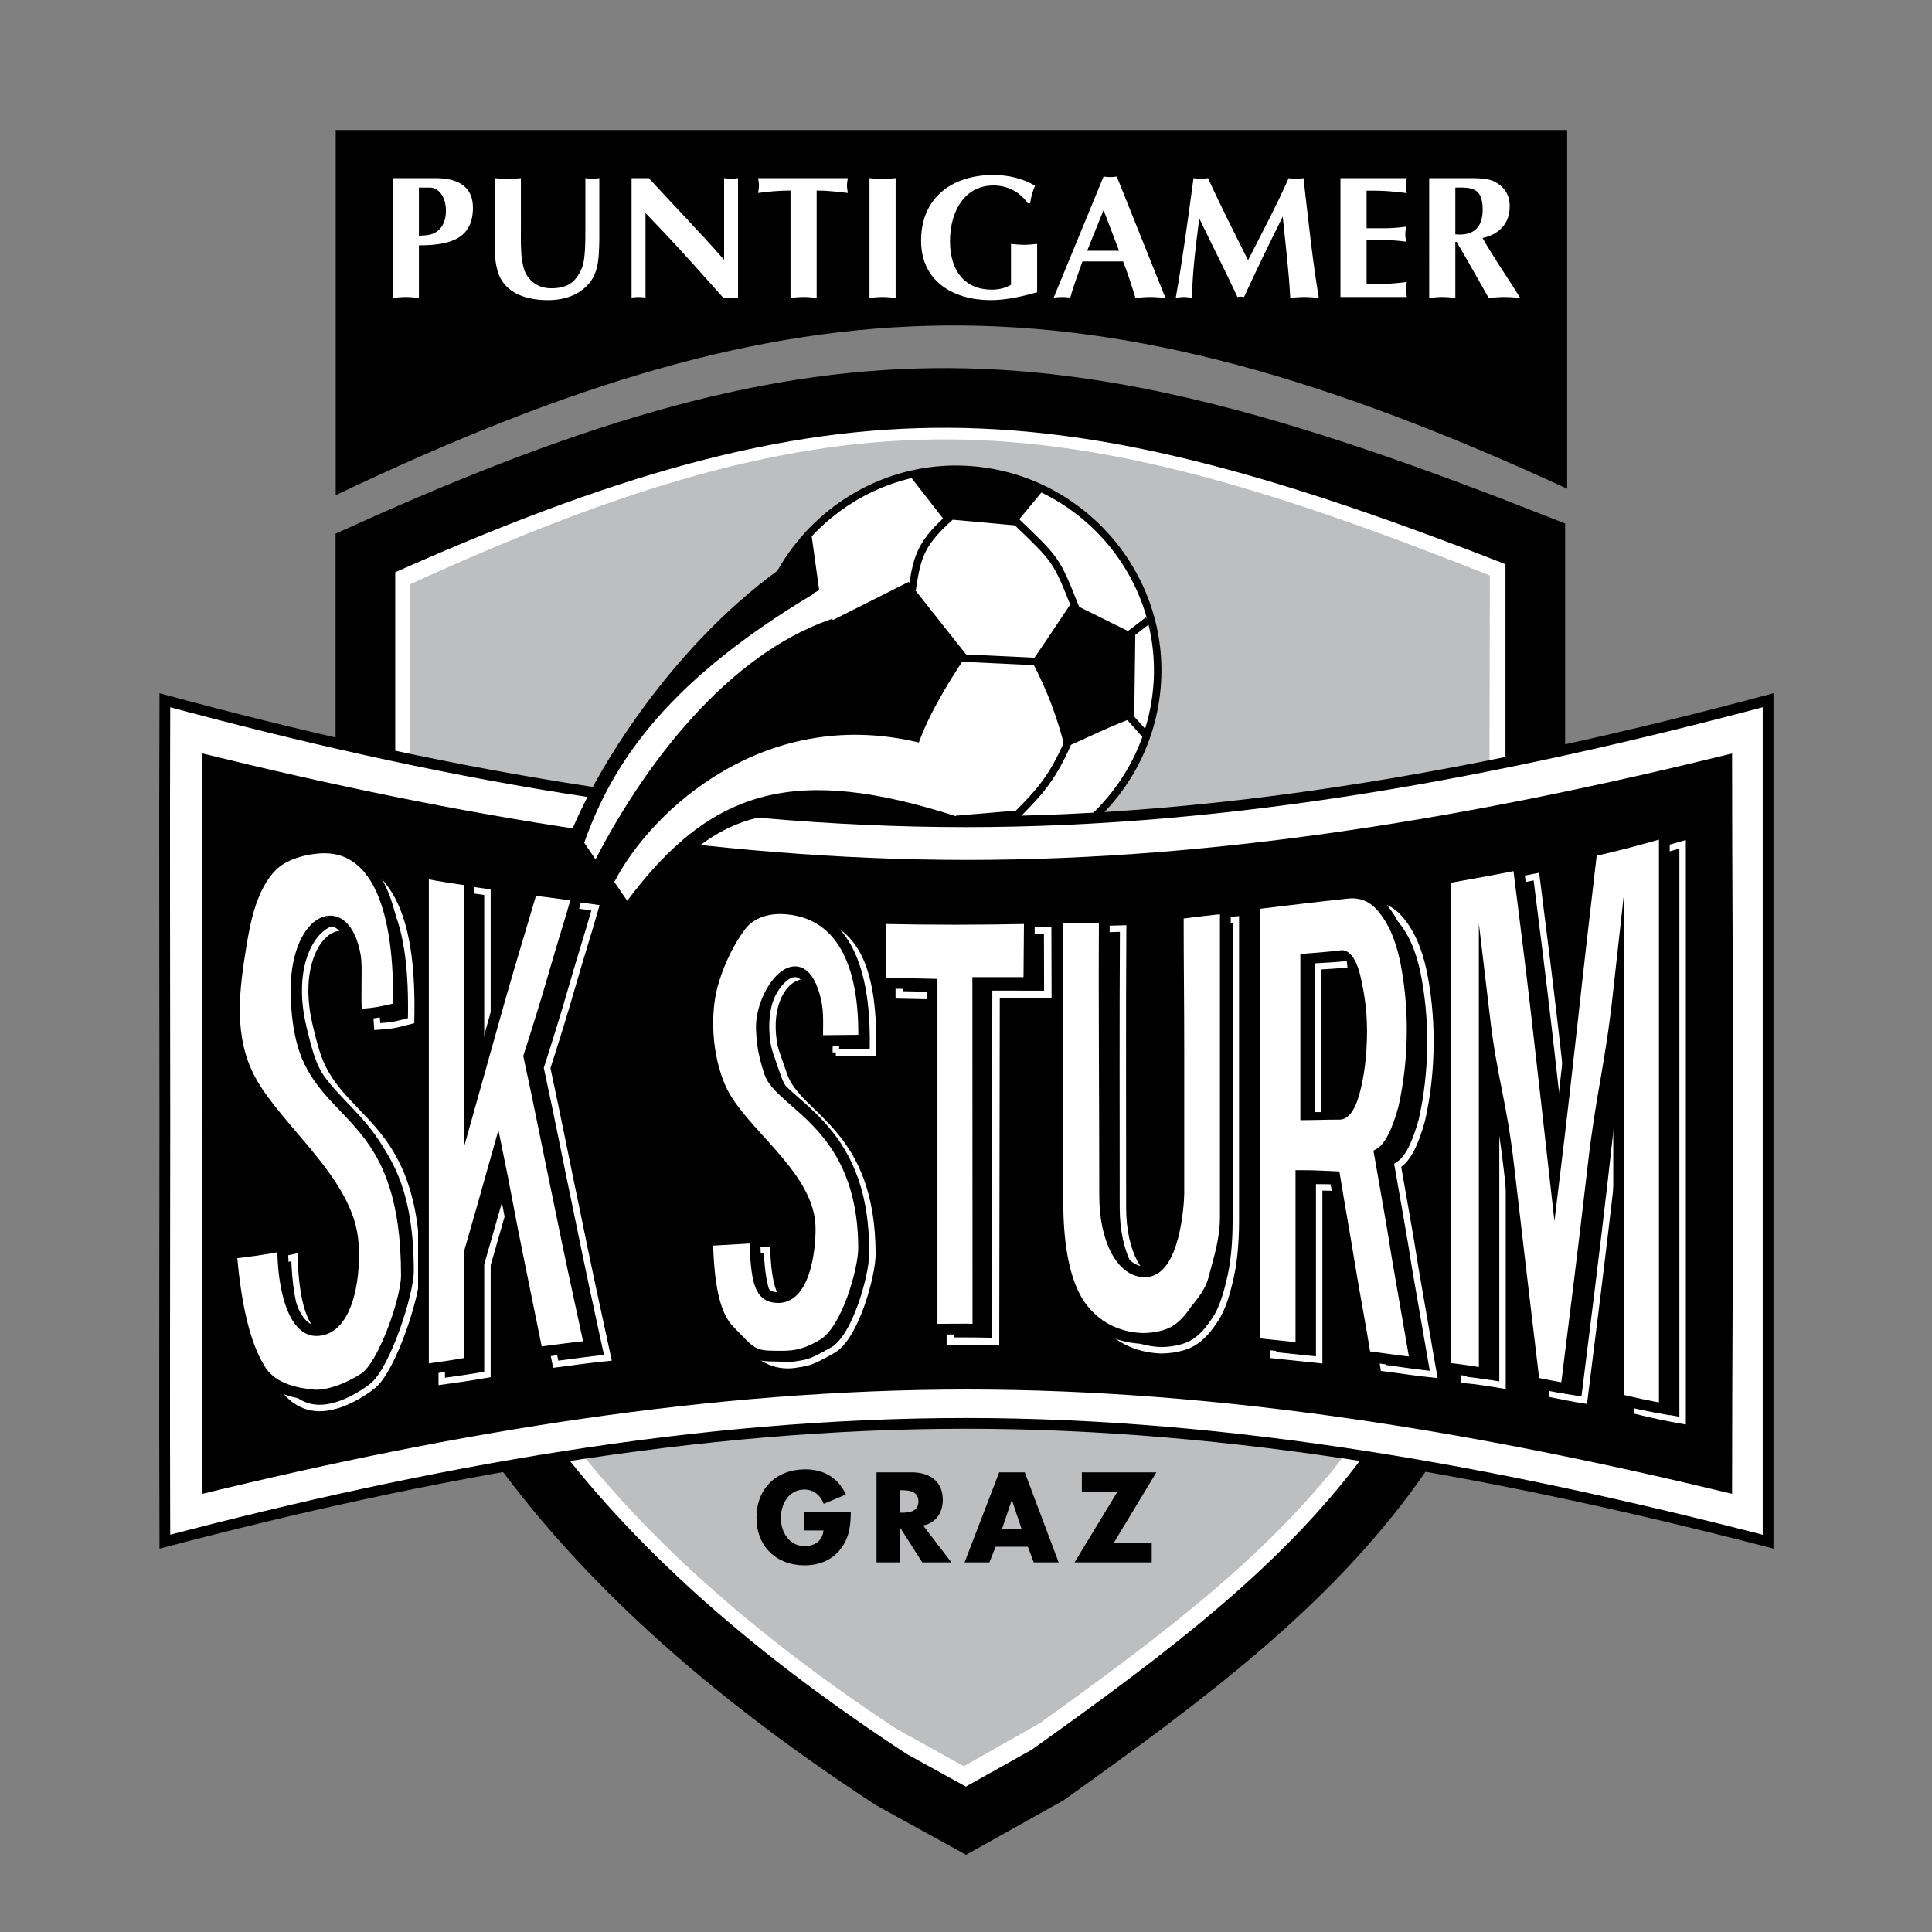 <?xml version="1.0" encoding="iso-8859-1"?>
<!-- Generator: Adobe Illustrator 24.0.1, SVG Export Plug-In . SVG Version: 6.00 Build 0)  -->
<svg version="1.1" xmlns="http://www.w3.org/2000/svg" xmlns:xlink="http://www.w3.org/1999/xlink" x="0px" y="0px"
	 viewBox="0 0 396.85 396.85" style="enable-background:new 0 0 396.85 396.85;" xml:space="preserve">
<rect x="0" y="0" width="396.85" height="396.85" fill="#808080" stroke="none"/>
<g id="Background" style="display:none;">
</g>
<g id="Guides" style="display:none;">
</g>
<g id="Foreground">
	<g>
		<path style="fill:#FFFFFF;stroke:#000000;stroke-width:12.256;stroke-miterlimit:50;" d="M315.366,168.907l-0.11,29.818
			C314.924,290.056,272.185,323.96,215.2,364.6l-16.786,9.387l-15.24-8.393c-61.071-39.868-108.117-91.331-108.117-163.667v-30.48
			v-57.868c97.294-43.954,142.683-40.31,240.309-1.877V168.907z"/>
		<path style="fill:#BCBEC0;stroke:#BCBEC0;stroke-width:0.33;stroke-miterlimit:57.299;" d="M305.758,170.454v28.824
			c0,85.257-39.646,116.731-92.214,154.5l-15.572,8.835l-13.915-7.73c-56.322-37.217-99.613-85.146-99.613-152.512v-28.384v-53.891
			c89.674-40.972,131.419-37.548,221.424-1.767L305.758,170.454z"/>
		<path style="fill:#FFFFFF;stroke:#000000;stroke-width:1.534;stroke-miterlimit:50;" d="M198.745,96.461
			c-22.639-1.325-42.297,16.234-43.622,38.984c-1.325,22.639,16.234,42.297,38.984,43.622c22.64,1.325,42.297-16.234,43.622-38.984
			C239.054,117.444,221.495,97.787,198.745,96.461z"/>
		<g>
			<path style="fill:#FFFFFF;" d="M33.864,143.838c54.776,14.798,109.553,24.958,164.55,24.958
				c54.776,0,109.663-10.27,164.77-24.958c0,28.824,0.111,57.758,0.111,86.361c0,28.824-0.111,57.647-0.111,86.471
				c-55.107-14.246-109.994-24.296-164.77-24.296c-54.997,0-109.773,9.94-164.55,24.296c-0.11-28.824,0-57.647,0-86.471
				C33.864,201.486,33.753,172.662,33.864,143.838L33.864,143.838z"/>
		</g>
		<path style="fill:#FFFFFF;stroke:#000000;stroke-width:2.21;stroke-miterlimit:50;" d="M33.864,143.838
			c54.776,14.798,109.553,24.958,164.55,24.958c54.776,0,109.663-10.27,164.77-24.958c0,28.824,0,144.009,0,172.832
			c-55.107-14.246-109.994-24.296-164.77-24.296c-54.997,0-109.773,9.94-164.55,24.296c-0.11-28.824,0-57.647,0-86.471
			C33.864,201.486,33.753,172.662,33.864,143.838L33.864,143.838z"/>
		<g>
			<g>
				<path d="M41.594,154.772c52.126,12.81,104.583,21.866,157.04,21.866c52.236,0,104.694-8.945,157.151-21.866
					c0,25.29,0.221,50.58,0.221,75.98c0,25.29-0.221,50.579-0.221,76.09c-52.457-12.7-104.915-21.425-157.151-21.425
					c-52.457,0-104.914,8.725-157.04,21.425c-0.11-25.511,0-50.801,0-76.09C41.594,205.462,41.484,180.062,41.594,154.772
					L41.594,154.772z"/>
			</g>
		</g>
		<path style="fill:none;stroke:#FFFFFF;stroke-width:1.323;stroke-miterlimit:50;" d="M300.678,182.821
			c4.969-0.882,9.939-1.766,14.91-2.759c1.324,10.491,2.649,20.873,3.864,31.474c1.215,10.602,2.43,21.425,3.645,32.248
			c1.325-10.823,2.539-21.756,3.754-32.579c1.215-11.154,2.54-22.418,3.866-33.904c4.969-1.104,9.939-2.429,14.909-3.865
			c0,19.878,0,39.536,0,59.083c0,19.989,0,39.536,0,59.304c-3.092-0.552-6.295-1.215-9.386-1.988c0-15.792,0-31.585,0-47.377
			c0-15.792,0-31.695,0-47.488c-1.769,16.013-3.535,31.806-5.302,47.377c-1.767,15.351-3.645,30.37-5.522,45.278
			c-2.209-0.331-4.307-0.773-6.516-1.214c-1.767-14.799-3.534-29.708-5.19-44.064c-1.657-14.357-3.424-28.493-5.079-42.518
			c0,14.025,0,28.161,0,42.297c0,14.246,0,28.272,0,42.408c-2.652-0.442-5.413-0.884-7.953-1.104c0-16.786,0-33.462,0-50.359
			C300.678,216.395,300.567,199.719,300.678,182.821z"/>
		<path style="fill:none;stroke:#FFFFFF;stroke-width:1.323;stroke-miterlimit:50;" d="M261.473,188.123
			c6.405-0.774,12.702-1.546,18.995-2.208c2.872-0.331,5.411,0.663,7.401,3.203c2.096,2.54,3.532,5.853,4.528,10.381
			c0.882,4.307,1.434,9.277,1.434,14.357c0,5.853-0.663,11.375-1.767,16.234c-1.325,4.749-2.872,8.062-4.97,9.277
			c1.215,7.068,2.54,14.136,3.645,21.314c1.215,7.179,2.54,14.467,3.755,21.645c-3.314-0.331-6.847-0.883-10.271-1.325
			c-0.993-6.295-2.209-12.479-3.201-18.553c-0.996-6.185-2.1-12.258-3.094-18.333c-2.319-0.11-4.639-0.221-6.958-0.221
			c0,5.963,0,11.927,0,17.78c0,5.853,0,11.816,0,17.67c-3.203-0.332-6.405-0.663-9.497-0.994c0-15.02,0-29.928,0-45.058
			C261.473,218.273,261.473,203.253,261.473,188.123z"/>
		<path style="fill:none;stroke:#FFFFFF;stroke-width:1.323;stroke-miterlimit:50;" d="M245.901,189.669
			c2.651-0.331,5.303-0.552,7.952-0.773c0,10.381,0,20.762,0,30.811c0,10.381,0,20.651,0,31.033c0,4.859-0.44,9.166-1.325,12.589
			c-0.773,3.424-1.877,6.405-3.313,8.283c-1.325,1.988-2.982,3.755-4.968,4.639c-1.769,0.773-3.867,1.104-5.855,1.104
			c-5.19-0.221-9.608-2.43-12.7-6.736c-3.092-4.417-4.638-11.707-4.638-21.425c0-9.718,0-19.547,0-29.155c0-9.498,0-19.327,0-29.045
			l9.649-0.263c-0.11,18.664-0.042,38.584-0.042,57.358c0,9.056,3.534,15.572,8.172,15.572c6.185,0.221,7.068-14.136,7.068-16.124
			c0-9.608,0-19.327,0-28.935C245.901,208.885,245.901,199.277,245.901,189.669z"/>
		<path style="fill:none;stroke:#FFFFFF;stroke-width:1.534;stroke-miterlimit:3.864;" d="M195.211,204.578l-10.491-0.221v-13.252
			c10.16,0.221,20.21,0.221,30.48,0l0.035,13.161l-10.636-0.019l-0.11,71.342c-3.092-0.111-6.185-0.111-9.277-0.111V204.578z"/>
		<path style="fill:none;stroke:#FFFFFF;stroke-width:1.323;stroke-miterlimit:50;" d="M90.738,283.761c0-16.896,0-33.904,0-50.911
			c0-17.007,0-34.015,0-51.132c3.203,0.663,6.295,1.103,9.387,1.545c0,7.953,0,15.794,0,23.524c0,7.841,0,15.571,0,23.413
			c2.209-7.841,4.307-15.351,6.405-22.86c2.099-7.4,4.417-14.909,6.516-22.087c3.092,0.332,6.185,0.773,9.277,1.215
			c-1.546,5.412-3.313,10.933-4.859,16.345c-1.546,5.411-3.313,11.043-5.08,16.565c2.209,10.16,4.197,20.431,6.295,30.37
			c1.988,9.829,4.086,19.547,6.185,29.155c-3.534,0.331-7.178,0.883-10.712,1.325c-1.325-6.626-2.761-13.473-4.086-20.1
			c-1.436-6.957-2.651-13.915-4.086-20.872c-1.877,6.736-3.865,13.583-5.853,20.541c0,7.51,0,15.019,0,22.529
			C97.033,282.877,93.941,283.319,90.738,283.761z"/>
		<path style="fill:none;stroke:#FFFFFF;stroke-width:1.323;stroke-miterlimit:50;" d="M77.486,210.873
			c-0.332-4.307-0.442-8.503-0.884-10.933c-2.871-16.455-15.792-9.497-13.694,7.068c0.221,2.319,1.546,7.289,1.988,8.725
			c4.419,15.13,20.762,13.915,20.762,45.389c0,4.97-4.941,20.209-9.085,23.523c-2.513,2.011-5.824,3.754-8.585,4.306
			c-4.416,0.994-8.283-0.773-10.933-5.521c-2.872-4.638-4.859-12.59-5.743-23.523c5.649-0.95,3.163-0.397,9.166-1.657
			c0.331,11.044,2.761,16.787,7.289,16.787c6.847,0,7.51-15.13,7.51-18.553c0-12.921-16.455-23.523-20.981-34.125
			c-3.646-8.283-1.768-20.872-0.443-29.044c0.883-5.413,3.534-9.608,5.743-12.921c2.098-3.203,4.969-4.97,8.283-4.417
			c12.922,1.877,17.007,13.694,16.565,33.683C80.717,210.619,80.717,210.619,77.486,210.873z"/>
		<path style="fill:none;stroke:#FFFFFF;stroke-width:1.323;stroke-miterlimit:50;" d="M171.688,216.174
			c0-2.319,0.221-5.743-0.331-8.062c-2.982-13.252-14.357-7.841-12.479,5.632c0.221,1.767,0.663,2.65,2.209,7.178
			c3.092,8.614,18.111,11.265,18.111,36.775c0,4.086-3.375,16.964-8.172,19.657c-4.129,2.318-4.859,2.54-7.178,2.872
			c-3.865,0.773-7.841-0.663-10.271-4.528c-2.43-3.755-4.086-10.05-4.307-18.995l8.283,0.11c0.332,8.835,2.098,12.148,6.074,12.148
			c5.853,0,6.736-11.375,6.516-15.019c-0.663-10.492-14.246-19.105-18.222-27.72c-3.092-6.626-3.644-16.124-1.436-22.75
			c1.325-4.197,3.313-7.952,5.19-10.492c1.767-2.65,5.19-4.196,9.498-3.865c11.154,0.883,14.467,10.933,14.136,27.057H171.688z"/>
		<path style="fill:#FFFFFF;stroke:#000000;stroke-width:2.21;stroke-miterlimit:50;" d="M296.923,180.393
			c4.969-0.883,9.939-1.769,14.909-2.761c1.327,10.491,2.65,20.873,3.865,31.475c1.215,10.602,2.43,21.424,3.645,32.247
			c1.325-10.823,2.54-21.756,3.755-32.579c1.214-11.154,2.539-22.419,3.867-33.904c4.968-1.106,9.938-2.43,14.907-3.865
			c0,19.878,0,39.536,0,59.083c0,19.989,0,39.536,0,59.304c-3.092-0.552-6.295-1.215-9.387-1.988c0-15.792,0-31.584,0-47.377
			s0-20.646,0-36.439c-1.767,16.013-3.534,20.757-5.301,36.329c-1.767,15.351-3.645,30.37-5.522,45.279
			c-2.208-0.332-4.307-0.773-6.516-1.215c-1.767-14.798-3.534-29.707-5.19-44.064c-1.656-14.357-3.423-17.444-5.08-31.469
			c0,14.025,0,17.112,0,31.248c0,14.247,0,28.272,0,42.408c-2.65-0.442-5.41-0.884-7.951-1.105c0-16.786,0-33.462,0-50.359
			C296.923,213.965,296.812,197.29,296.923,180.393z"/>
		<path style="fill:#FFFFFF;stroke:#000000;stroke-width:2.21;stroke-miterlimit:50;" d="M257.718,185.694
			c6.405-0.773,12.7-1.546,18.995-2.209c2.871-0.333,5.411,0.663,7.399,3.203c2.098,2.54,3.534,5.853,4.528,10.381
			c0.883,4.307,1.436,9.276,1.436,14.356c0,5.853-0.663,11.375-1.767,16.234c-1.325,4.749-2.872,8.062-4.968,9.277
			c1.213,7.068,2.539,14.136,3.643,21.314c1.215,7.179,2.54,14.467,3.755,21.646c-3.313-0.331-6.847-0.883-10.27-1.325
			c-0.994-6.295-2.209-12.479-3.203-18.553c-0.994-6.184-2.099-12.258-3.091-18.333c-2.319-0.11-4.638-0.221-6.957-0.221
			c0,5.964,0,11.927,0,17.78c0,5.853,0,11.816,0,17.67c-3.204-0.332-6.407-0.663-9.499-0.994c0-15.019,0-29.928,0-45.058
			C257.718,215.843,257.718,200.823,257.718,185.694z"/>
		<path style="fill:#FFFFFF;stroke:#000000;stroke-width:2.21;stroke-miterlimit:50;" d="M242.027,187.693
			c2.651-0.331,7.018-0.884,9.668-1.105c0,10.381,0,20.887,0,30.937c0,10.381,0,21.936,0,32.317c0,4.859-1.328,8.73-2.21,12.153
			c-0.775,3.424-2.59,5.311-4.026,7.188c-1.324,1.988-2.982,3.754-4.97,4.638c-1.767,0.773-3.865,1.104-5.853,1.104
			c-5.19-0.221-9.608-2.429-12.7-6.736c-3.092-4.418-4.638-11.706-4.638-21.425c0-9.718,0-19.547,0-29.155
			c0-9.498,0-19.327,0-29.045l9.537-0.043c-0.11,18.665,0.071,38.365,0.071,57.139c0,9.056,3.535,15.571,8.174,15.571
			c6.183,0.221,7.066-14.136,7.066-16.123c0-9.608,0-19.326,0-28.934C242.146,206.456,242.027,197.301,242.027,187.693z"/>
		<path style="fill:#FFFFFF;stroke:#000000;stroke-width:2.21;stroke-miterlimit:50;" d="M191.456,202.149l-10.491-0.221v-13.252
			c10.16,0.221,20.209,0.221,30.48,0l-0.111,13.142h-10.491l0.028,71.227c-3.092-0.11-6.323,0.005-9.415,0.005V202.149z"/>
		<path style="fill:#FFFFFF;stroke:#000000;stroke-width:2.21;stroke-miterlimit:50;" d="M167.933,213.745
			c0-2.319,0.221-5.743-0.331-8.062c-2.982-13.252-11.582-1.836-11.202,5.765c0.089,1.779,0.144,4.3,1.657,8.839
			c2.21,6.629,19.335,10.673,19.335,36.184c0,4.086-3.314,16.573-8.286,19.612c-4.327,2.644-7.049,2.486-9.392,2.486
			c-5.248,0-5.248-0.552-9.893-5.299c-3.128-3.196-4.249-9.511-4.47-18.456l9.667-0.552c0.332,8.835,0.877,12.271,4.853,12.271
			c5.853,0,6.736-11.375,6.516-15.019c-0.663-10.492-14.246-19.105-18.222-27.72c-3.092-6.626-3.645-16.124-1.436-22.75
			c1.325-4.197,3.313-7.952,5.19-10.492c1.767-2.652,5.191-4.196,9.498-3.865c11.154,0.882,16.307,10.846,15.975,26.97
			L167.933,213.745z"/>
		<path style="fill:#FFFFFF;stroke:#000000;stroke-width:2.21;stroke-miterlimit:50;" d="M73.259,208.409
			c-0.331-4.307,0.165-9.724-0.276-12.153c-2.21-12.154-11.877-7.734-12.154,6.353c-0.109,5.551,0.707,10.758,2.21,14.363
			c5.524,13.259,20.44,13.549,20.44,45.023c0,4.97-4.794,18.48-8.563,20.993c-3.314,2.209-7.734,3.867-10.682,3.534
			c-2.1-0.237-8.283-0.773-10.933-5.522c-2.872-4.638-4.859-12.59-5.743-23.523c3.603-0.454,5.498-0.632,10.509-1.559
			c-0.038,9.213,2.377,17.402,6.905,17.402c6.847,0,8.287-12.43,7.458-19.059c-1.603-12.822-17.363-23.73-21.89-34.333
			c-3.645-8.283-2.361-17.435-1.036-25.606c0.883-5.412,2.21-12.154,6.336-16.359c2.855-2.91,8.027-3.805,10.789-3.805
			c10.898,0,15.633,12.881,15.192,32.87C77.982,207.932,77.206,208.099,73.259,208.409z"/>
		<path style="fill:#FFFFFF;stroke:#000000;stroke-width:2.21;stroke-miterlimit:50;" d="M86.983,281.331
			c0-16.897,0-33.903,0-50.911s0-34.014,0-51.132c3.203,0.663,6.295,1.104,9.387,1.546c0,7.952,0,15.792,0,23.523
			c0,7.841,0,15.571,0,23.413c2.209-7.841,4.307-15.351,6.405-22.86c2.099-7.399,4.419-14.909,6.516-22.089
			c3.092,0.331,6.185,0.774,9.277,1.216c-1.546,5.411-3.312,10.933-4.859,16.345c-1.546,5.411-3.313,11.044-5.08,16.566
			c2.209,10.16,4.196,20.431,6.294,30.37c1.988,9.829,4.086,19.547,6.185,29.155c-3.534,0.332-7.178,0.883-10.712,1.325
			c-1.325-6.626-2.761-13.473-4.086-20.099c-1.436-6.958-2.65-13.915-4.087-20.872c-1.877,6.736-3.865,13.583-5.853,20.541
			c0,7.51,0,15.019,0,22.529C93.278,280.448,90.186,280.89,86.983,281.331z"/>
		<path d="M267.106,195.964c0,11.596,0,22.749,0,34.124c2.54,0,5.299-0.11,8.06-0.11c1.657,0,3.092-1.656,4.086-5.301
			c0.994-3.645,1.546-7.952,1.546-13.032c0-4.748-0.773-8.834-1.546-11.927c-0.884-3.092-2.209-4.638-3.755-4.527
			C272.848,195.523,269.866,195.743,267.106,195.964z"/>
		<g>
			<g>
				<path style="fill:none;stroke:#FFFFFF;stroke-width:1.323;stroke-miterlimit:50;" d="M276.713,198.063
					c-1.988,0.221-4.086,0.331-5.964,0.442c0,10.05,0,19.878,0,29.928"/>
			</g>
		</g>
		<g>
			<polyline style="fill:none;stroke:#000000;stroke-width:1.534;stroke-miterlimit:50;" points="235.852,127.398 230.529,131.481 
				231.223,146.38 235.273,150.905 			"/>
		</g>
		<g>
			<g>
				<path style="fill:none;stroke:#000000;stroke-width:1.534;stroke-miterlimit:50;" d="M186.818,124.512
					c1.546-9.277,1.105-11.927,8.614-18.553l13.363,1.215c8.172,7.841,8.172,7.73,12.038,17.449l-7.952,11.265l-18.664-0.884"/>
			</g>
		</g>
		<g>
			<g>
				<path style="fill:none;stroke:#000000;stroke-width:1.534;stroke-miterlimit:50;" d="M188.144,152.894
					c1.656,5.632,3.203,10.602,7.73,15.461l13.142-1.104c4.749-4.749,7.289-7.73,10.381-14.799"/>
			</g>
		</g>
		<g>
			<g>
				
					<line style="fill:none;stroke:#FFFFFF;stroke-width:0.767;stroke-miterlimit:50;" x1="162.743" y1="117.444" x2="171.688" y2="130.476"/>
			</g>
		</g>
		<g>
			<g>
				
					<line style="fill:none;stroke:#000000;stroke-width:24.623;stroke-miterlimit:50;" x1="165.173" y1="157.091" x2="175.001" y2="147.814"/>
			</g>
		</g>
		<path d="M187.098,98.014l6.626,8.503l15.019,0.884l5.854-7.068C206.203,96.136,196.595,95.584,187.098,98.014z"/>
		<path d="M211.998,135.887c3.313,6.405,5.08,11.264,6.737,17.669c4.749-2.098,9.389-4.417,14.247-6.184l0.219-17.007l-13.142-6.516
			L211.998,135.887z"/>
		<path style="stroke:#000000;stroke-width:0.383;stroke-miterlimit:3.864;" d="M186.597,119.763l-16.676,8.392
			c-0.994,8.285-0.773,14.8,0.11,23.193c7.4,0.994,9.719,1.104,17.891,2.981c1.987-6.405,5.963-13.142,10.381-19.768
			L186.597,119.763z"/>
		<path d="M166.677,109.765c-5.743,3.755-7.688,10.882-8.572,17.287l10.16-5.853L166.677,109.765z"/>
		<path style="stroke:#000000;stroke-width:0.383;stroke-miterlimit:3.864;" d="M117.244,171.669
			c4.969-12.921,21.314-39.868,45.279-56.212c5.411,8.724,14.356,19.216,19.437,27.499c8.503,14.025,10.491,20.651,13.583,25.731
			h-16.676c-24.186-5.411-34.125,1.436-46.052,15.682L117.244,171.669z"/>
		<path style="fill:#FFFFFF;" d="M169.59,120.537l2.838,6.101c-20.983,6.295-38.73,27.914-50.105,49.89l-2.319-3.423
			C125.857,156.539,137.343,139.2,169.59,120.537z"/>
		<path style="fill:#FFFFFF;" d="M189.8,152.784l6.595,14.883c-32.689-10.491-50.107-6.048-67.556,17.364l-2.65-3.865
			C133.809,166.367,157.553,144.391,189.8,152.784z"/>
		<path d="M165.223,310.594v3.777h3.925c-0.196,2.134-1.791,3.213-3.875,3.213c-3.164,0-4.881-2.919-4.881-5.789
			c0-2.82,1.643-5.837,4.807-5.837c1.938,0,3.336,1.177,3.998,2.943l4.562-1.913c-1.594-3.458-4.538-5.175-8.339-5.175
			c-5.96,0-10.032,3.949-10.032,9.958c0,5.813,4.047,9.762,9.86,9.762c3.09,0,5.813-1.104,7.628-3.63
			c1.644-2.306,1.839-4.611,1.889-7.309H165.223z M189.611,313.341c2.624-0.466,4.047-2.673,4.047-5.224
			c0-3.949-2.771-5.69-6.426-5.69h-7.186v18.494h4.807v-7.113h0.049l4.538,7.113h5.985L189.611,313.341z M184.852,306.105h0.466
			c1.57,0,3.336,0.294,3.336,2.306c0,2.012-1.766,2.306-3.336,2.306h-0.466V306.105z M211.131,317.708l1.202,3.213h5.127
			l-6.966-18.494h-5.249l-7.113,18.494h5.102l1.275-3.213H211.131z M209.831,314.028h-3.998l1.987-5.887h0.049L209.831,314.028z
			 M228.821,316.849l8.707-14.422h-15.305v4.071h7.26l-8.756,14.422h15.845v-4.072H228.821z"/>
		<path style="stroke:#000000;stroke-width:0.39;stroke-miterlimit:3.864;" d="M69.152,26.901h252.559c0,0,0,55.219,0,73.18
			c-98.575-45.364-156.978-44.174-252.559,1.325C69.152,56.003,69.152,26.901,69.152,26.901z"/>
		<path style="fill:#FFFFFF;" d="M86.048,50.395c6.444,0,11.097-1.362,11.097-7.744c0-4.051-2.685-6.059-7.661-6.059h-8.806v24.595
			c0.895-0.072,1.79-0.179,2.685-0.179c0.895,0,1.79,0.107,2.685,0.179V50.395z M86.048,38.528h2.22c1.861,0,3.329,1.9,3.329,4.769
			c0,2.187-0.859,4.23-3.186,4.876c-0.752,0.179-1.575,0.215-2.363,0.251V38.528z M101.625,51.22c0,1.434,0.179,3.012,0.573,4.41
			c1.324,4.661,6.014,6.023,10.345,6.023c2.363,0,4.833-0.501,6.766-1.9c3.723-2.582,3.688-6.31,3.795-10.397V36.592
			c-0.466,0.072-0.967,0.108-1.432,0.108c-0.465,0-0.966-0.036-1.432-0.108v10.863c0,1.757,0,5.844-0.645,7.421
			c-1.253,3.119-3.043,4.338-6.372,4.338c-1.575,0-2.936-0.466-4.081-1.542c-1.289-1.255-1.575-2.366-1.897-4.123
			c-0.322-1.864-0.25-4.804-0.25-6.776V36.592c-0.895,0.072-1.79,0.179-2.685,0.179c-0.895,0-1.79-0.107-2.685-0.179V51.22z
			 M129.729,61.115c0.465-0.036,0.966-0.107,1.432-0.107c0.465,0,0.967,0.072,1.432,0.107V43.762l3.902,4.087
			c4.045,4.266,7.912,8.676,12.064,13.301l3.042,0.036V36.592c-0.465,0.072-0.966,0.108-1.432,0.108
			c-0.465,0-0.966-0.036-1.432-0.108v16.779c-5.047-5.772-10.381-11.222-15.464-16.779h-3.544V61.115z M167.748,39.137
			c2.184,0,4.296,0.251,6.408,0.502c-0.072-0.502-0.179-1.004-0.179-1.542c0-0.502,0.107-1.004,0.179-1.506H155.72
			c0.071,0.502,0.179,1.004,0.179,1.506c0,0.538-0.107,1.04-0.179,1.542c1.861-0.251,4.117-0.502,6.658-0.502v22.049
			c0.895-0.072,1.79-0.179,2.685-0.179c0.895,0,1.79,0.107,2.685,0.179V39.137z M178.6,61.187c0.895-0.072,1.79-0.179,2.685-0.179
			c0.895,0,1.79,0.107,2.685,0.179V36.592c-0.895,0.072-1.79,0.179-2.685,0.179c-0.895,0-1.79-0.107-2.685-0.179V61.187z
			 M213.038,50.108c-0.895,0.071-1.79,0.179-2.685,0.179c-0.895,0-1.79-0.108-2.685-0.179v8.389
			c-0.859,0.502-2.148,1.004-3.937,1.004c-5.441,0-8.591-3.729-8.591-9.967c0-6.023,2.935-11.437,8.914-11.437
			c2.828,0,5.405,1.255,7.052,3.657h0.501c0.143-1.219,0.501-2.474,1.002-3.621c-2.685-1.542-5.548-2.187-8.627-2.187
			c-8.27,0-14.785,4.553-14.785,13.48c0,8.426,6.73,12.225,14.283,12.225c3.15,0,6.336-0.717,9.558-1.613V50.108z M230.688,53.693
			c0.966,2.402,1.718,4.84,2.542,7.493c1.038-0.072,2.04-0.179,3.079-0.179s2.04,0.107,3.079,0.179L229.4,36.27
			c-0.465,0.071-0.895,0.107-1.36,0.107c-0.465,0-0.895-0.036-1.36-0.107l-10.238,24.845c0.573-0.036,1.146-0.107,1.718-0.107
			c0.573,0,1.11,0.072,1.683,0.107c0.68-2.474,1.575-4.697,2.506-7.421H230.688z M223.314,51.506l3.365-8.354l3.186,8.354H223.314z
			 M256.363,53.442c-2.828-5.629-5.656-11.222-8.233-16.851c-0.501,0.072-1.002,0.179-1.503,0.179c-0.501,0-0.966-0.107-1.468-0.179
			c-1.217,9.071-2.363,17.389-3.651,24.595c0.573-0.072,1.074-0.179,1.647-0.179s1.109,0.107,1.682,0.179
			c0.107-5.019,0.68-10.003,1.503-16.313c2.721,5.628,5.549,11.186,7.84,16.133c0.465-0.107,0.895-0.072,1.36,0
			c2.541-5.557,5.227-11.042,7.947-16.528c0.537,5.521,1.253,11.007,1.539,16.707c1.002-0.072,1.897-0.179,2.9-0.179
			c1.002,0,1.969,0.107,2.971,0.179c-1.217-7.135-2.041-14.95-3.15-24.595c-0.501,0.072-1.038,0.179-1.539,0.179
			c-0.502,0-1.002-0.107-1.504-0.179C261.984,42.723,258.941,48.352,256.363,53.442z M275.341,36.592v24.415h13.639
			c-0.072-0.502-0.179-1.039-0.179-1.542c0-0.502,0.107-1.04,0.179-1.542c-2.184,0.287-4.618,0.466-8.27,0.502v-9.107h3.723
			c1.611,0,3.079,0.144,4.403,0.323c-0.072-0.502-0.179-1.04-0.179-1.542c0-0.502,0.107-1.04,0.179-1.542
			c-1.325,0.18-2.792,0.323-4.403,0.323h-3.723v-7.708c3.651-0.072,6.086,0.215,8.27,0.502c-0.072-0.502-0.179-1.04-0.179-1.542
			c0-0.502,0.107-1.04,0.179-1.542H275.341z M293.571,61.187c0.895-0.072,1.79-0.179,2.685-0.179c0.895,0,1.789,0.107,2.685,0.179
			V49.678h0.25c0.788,1.363,1.79,3.012,2.327,3.98l4.26,7.529c1.074-0.072,2.148-0.179,3.222-0.179c1.11,0,2.184,0.107,3.258,0.179
			l-1.397-2.223c-2.147-3.334-4.367-6.633-6.336-10.075c3.329-0.717,5.584-2.94,5.584-6.454c0-2.438-1.074-4.051-3.114-5.126
			c-1.504-0.789-4.117-0.717-5.799-0.717h-7.625V61.187z M298.94,38.528c2.184,0,4.869-0.287,5.441,2.689
			c0.143,0.753,0.179,1.29,0.179,1.793c0,3.692-1.861,5.485-5.62,5.126V38.528z"/>
	</g>
</g>
</svg>

